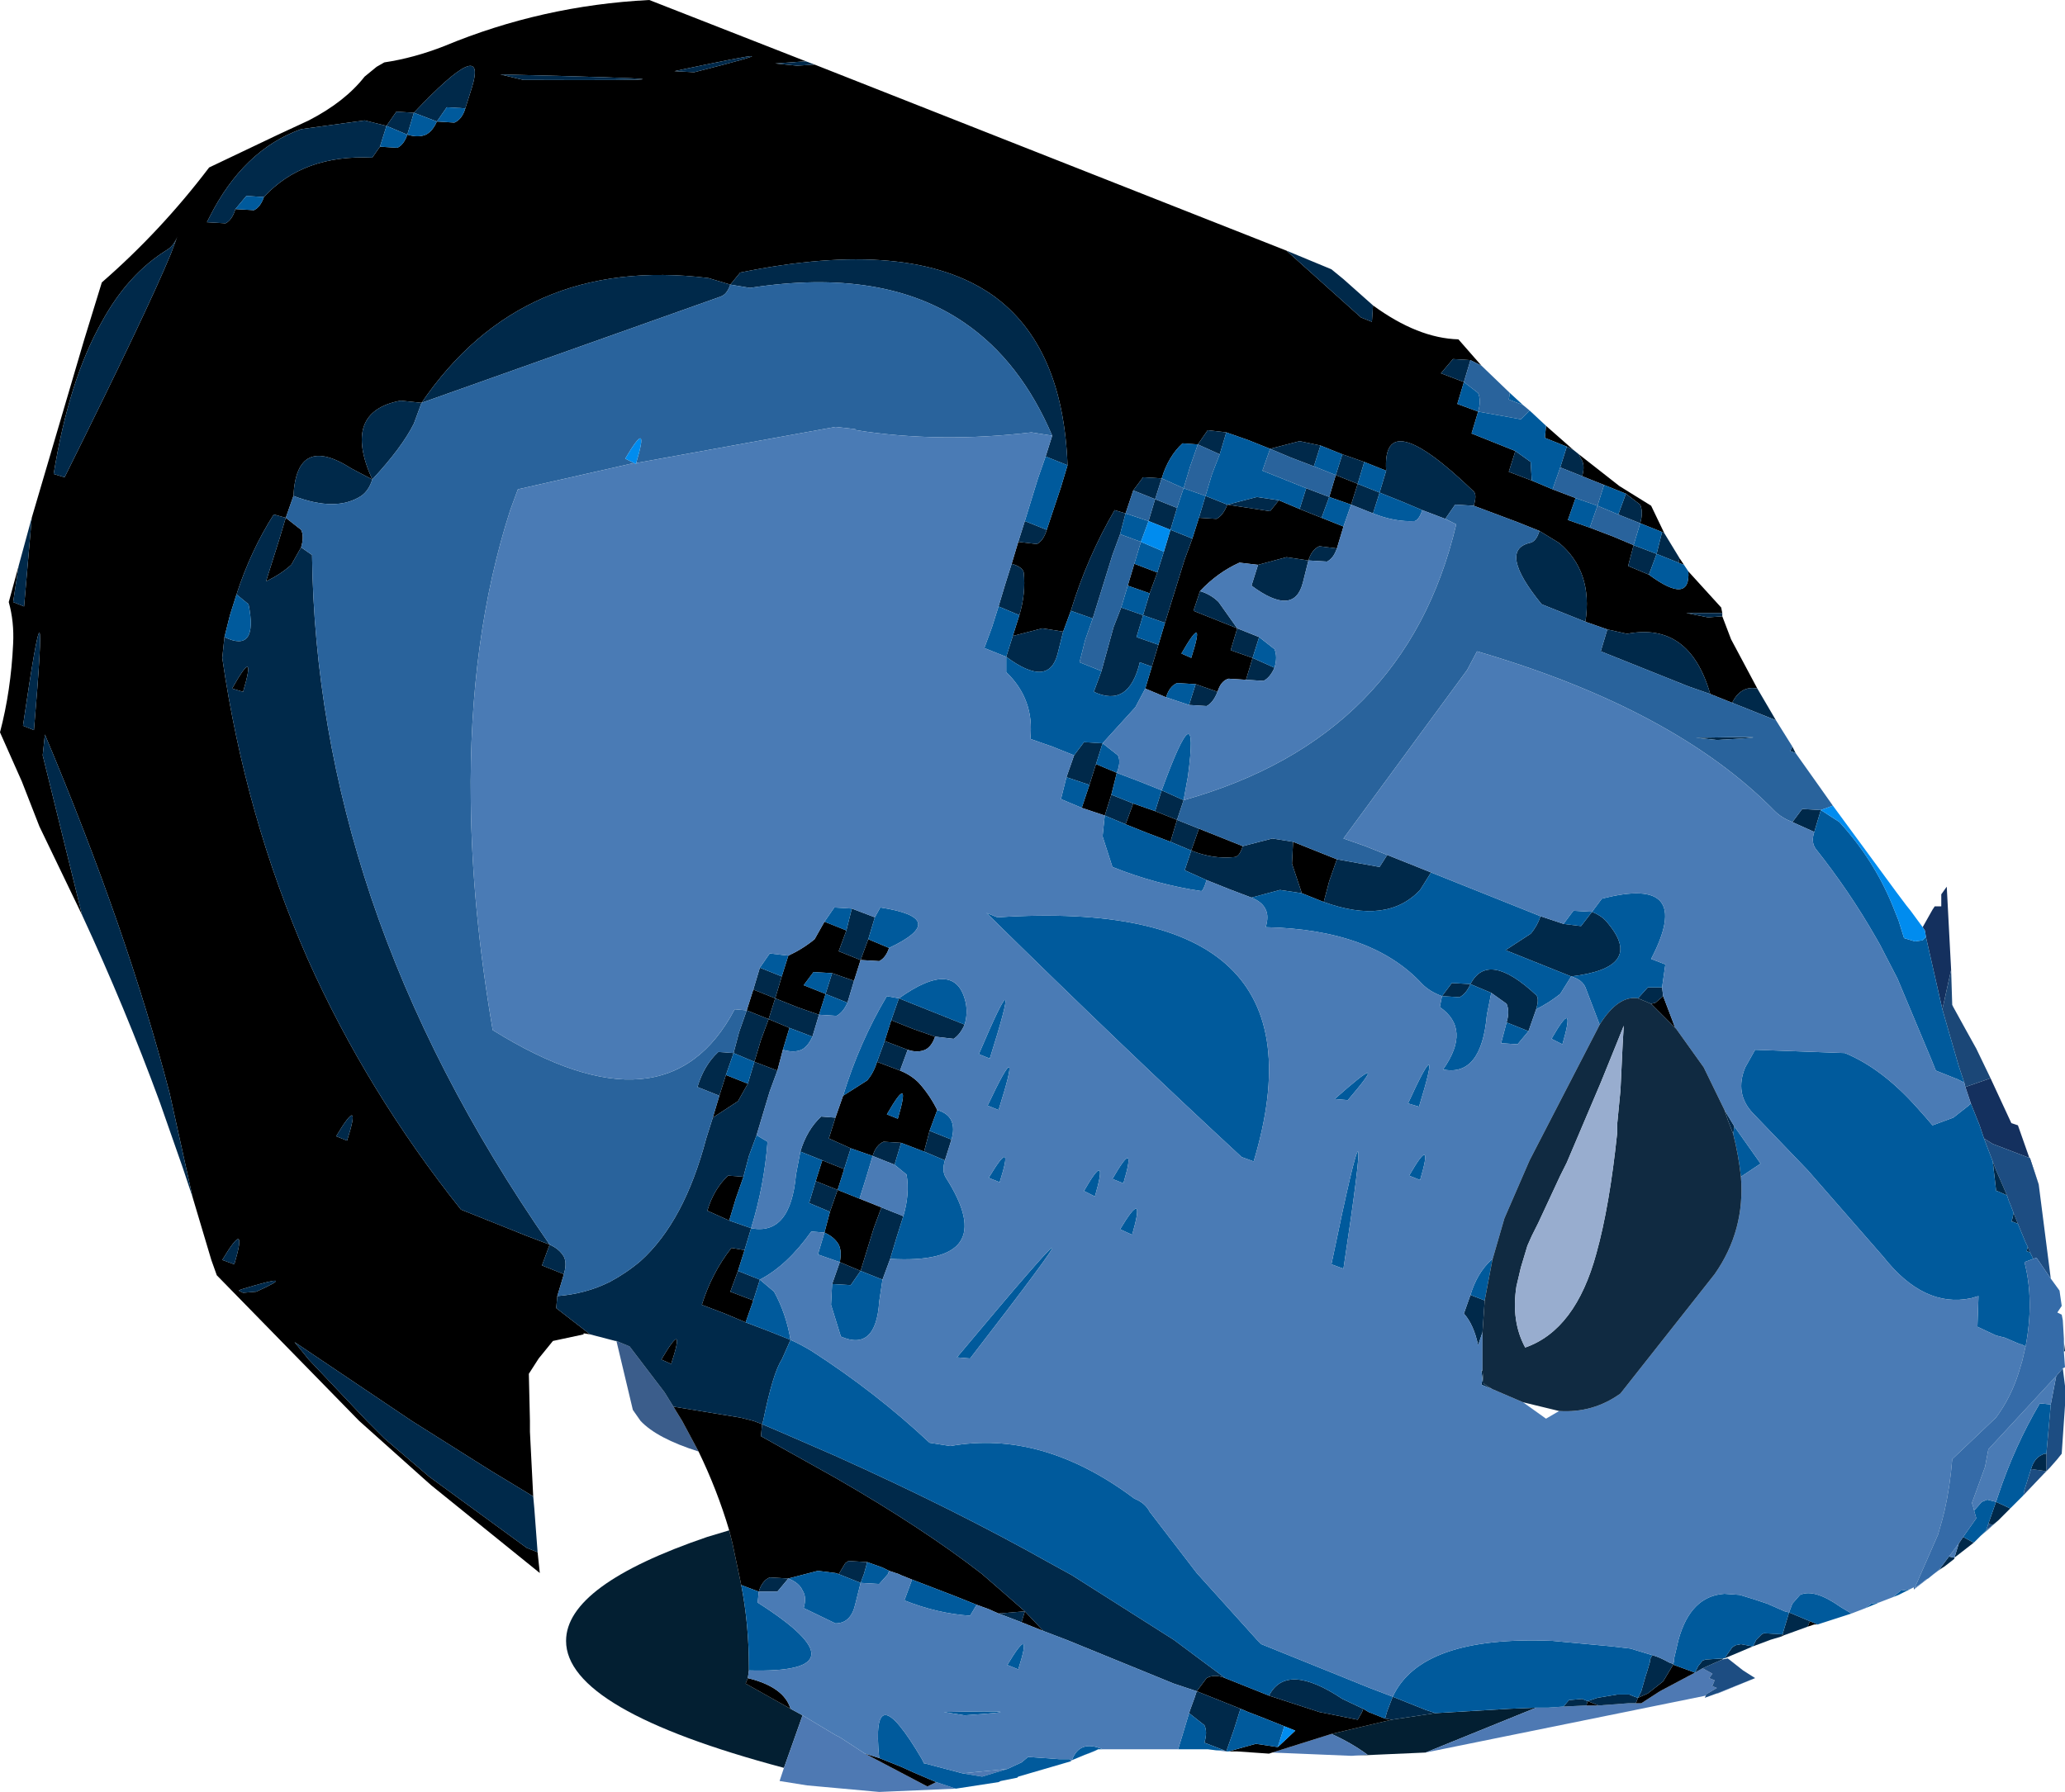 <?xml version="1.0" encoding="UTF-8" standalone="no"?>
<svg xmlns:xlink="http://www.w3.org/1999/xlink" height="81.85px" width="94.3px" xmlns="http://www.w3.org/2000/svg">
  <g transform="matrix(1.0, 0.0, 0.0, 1.0, 108.65, 48.95)">
    <path d="M-43.55 31.1 L-46.95 31.25 -46.2 31.2 Q-46.95 30.65 -47.85 30.25 L-45.1 29.6 -43.1 29.3 -39.7 29.1 -38.5 29.05 -43.55 31.1 M-72.85 31.8 Q-82.8 29.15 -82.8 26.0 -82.8 23.45 -76.35 21.25 L-75.35 20.95 -75.2 21.55 -74.8 23.45 Q-74.45 25.25 -74.45 27.2 L-74.45 27.35 -74.5 27.7 -74.6 27.95 -72.55 29.1 -72.0 29.4 -72.85 31.8" fill="#031f32" fill-rule="evenodd" stroke="none"/>
    <path d="M-20.85 -6.6 L-20.4 -7.4 -20.3 -7.55 -20.0 -7.55 -20.0 -8.1 -19.75 -8.45 -19.55 -4.65 -19.95 -2.85 -20.7 -6.15 -20.75 -6.45 -20.85 -6.6 M-17.75 0.3 L-16.8 2.35 -16.5 2.45 -15.55 5.15 -15.95 3.95 -17.65 3.3 -18.05 3.05 -18.25 2.45 -18.65 1.45 -18.9 0.7 -17.75 0.3" fill="#14305e" fill-rule="evenodd" stroke="none"/>
    <path d="M-20.35 22.95 L-21.25 23.65 -21.25 23.6 -20.95 23.4 -20.7 23.2 -20.6 23.15 -20.35 22.95 M-28.5 27.7 L-30.2 28.4 -30.25 28.4 -28.5 27.7 M-30.75 28.5 L-43.55 31.1 -38.5 29.05 -37.95 29.05 -37.25 29.0 -36.2 28.95 -35.65 28.95 -34.3 28.85 -33.95 28.85 -33.7 28.85 -32.85 28.3 -31.25 27.45 -30.9 27.25 -30.45 27.5 -30.6 27.7 -30.35 27.8 -30.45 28.05 -30.5 28.05 -30.25 28.15 -30.75 28.45 -30.75 28.5 M-46.95 31.25 L-50.55 31.1 -47.85 30.25 Q-46.95 30.65 -46.2 31.2 L-46.95 31.25 M-52.15 31.05 L-52.3 31.05 -52.55 31.05 -52.15 31.05 M-52.65 31.05 L-53.1 31.0 -52.75 31.0 -52.65 31.05 M-58.6 31.0 L-58.7 31.05 -58.95 31.15 -59.1 31.2 -58.6 31.0 M-65.0 32.75 L-68.5 32.9 -71.8 32.6 -73.05 32.4 -72.85 31.8 -72.0 29.4 -70.5 30.3 -70.3 30.4 -69.15 31.15 -66.3 32.65 -65.9 32.45 -65.0 32.75 M-64.7 32.05 L-62.65 31.85 -63.8 32.2 -64.7 32.05" fill="#4e79b3" fill-rule="evenodd" stroke="none"/>
    <path d="M-17.4 20.5 L-17.9 20.95 -18.2 21.2 -17.95 20.95 -17.65 20.7 -17.4 20.5" fill="#336da1" fill-rule="evenodd" stroke="none"/>
    <path d="M-76.75 17.35 Q-78.65 16.75 -79.4 15.95 L-79.75 15.45 -80.5 12.3 -79.9 12.55 -78.3 14.65 -77.5 15.95 -76.75 17.35" fill="#3b5d8b" fill-rule="evenodd" stroke="none"/>
    <path d="M-19.55 -4.65 L-19.5 -3.05 -19.45 -2.95 -18.9 -1.95 -18.4 -1.05 -17.75 0.3 -18.9 0.7 -18.95 0.5 -19.2 -0.25 -19.65 -1.8 -19.95 -2.85 -19.55 -4.65" fill="#1b4777" fill-rule="evenodd" stroke="none"/>
    <path d="M-15.55 5.15 L-15.0 9.45 -15.65 8.5 -15.8 8.55 -15.95 8.25 -16.05 8.0 -16.1 7.9 -16.15 7.8 -16.5 6.95 -16.7 6.45 -16.85 6.05 -16.9 5.95 -17.0 5.65 -17.15 5.3 -17.5 4.5 -17.65 4.1 -18.05 3.05 -17.65 3.3 -15.95 3.95 -15.55 5.15 M-14.45 13.55 L-14.35 14.35 -14.35 14.55 -14.35 15.25 -14.5 17.45 -14.7 17.7 -15.05 18.1 -15.1 18.15 -15.3 18.35 -16.25 19.35 -16.2 19.1 -15.9 18.15 -15.2 18.25 -15.2 17.45 -15.0 15.2 -14.75 13.9 -14.45 13.55 M-19.85 22.6 L-20.15 22.8 -20.35 22.95 -20.1 22.75 -19.85 22.6 M-21.25 23.65 L-21.25 23.6 -21.25 23.55 -21.2 23.55 -21.25 23.65 M-30.0 26.85 L-29.75 26.8 -29.05 27.35 -28.5 27.7 -30.25 28.4 -30.8 28.6 -30.75 28.5 -30.75 28.45 -30.25 28.15 -30.5 28.05 -30.45 28.05 -30.35 27.8 -30.6 27.7 -30.45 27.5 -30.9 27.25 -30.0 26.85 M-17.95 20.95 L-17.85 20.65 -17.65 20.7 -17.95 20.95" fill="#1d4d82" fill-rule="evenodd" stroke="none"/>
    <path d="M-87.4 -44.0 L-87.1 -44.95 Q-86.35 -47.4 -89.75 -43.8 L-90.55 -43.85 -91.0 -43.2 -92.0 -43.45 -94.9 -43.05 Q-97.55 -42.1 -99.1 -39.0 L-99.2 -38.8 -98.35 -38.75 Q-98.05 -38.9 -97.9 -39.4 L-97.05 -39.35 Q-96.75 -39.5 -96.6 -39.95 -94.8 -41.9 -91.65 -41.75 L-91.3 -42.25 -90.5 -42.2 Q-90.2 -42.35 -90.05 -42.8 -89.55 -42.65 -89.2 -42.8 -88.9 -42.95 -88.7 -43.4 L-87.9 -43.35 Q-87.55 -43.5 -87.4 -44.0 M-85.8 -45.55 L-84.75 -45.3 Q-73.35 -45.25 -85.8 -45.55 M-107.2 -25.3 L-104.8 -33.45 -104.0 -36.05 Q-101.3 -38.4 -99.1 -41.3 L-95.95 -42.8 -94.55 -43.45 Q-92.9 -44.3 -92.0 -45.45 L-91.45 -45.9 -91.1 -46.1 Q-89.75 -46.3 -88.35 -46.85 -83.9 -48.7 -79.0 -48.95 L-71.85 -46.15 -73.25 -46.05 -72.25 -45.95 -71.45 -46.0 -49.9 -37.5 -46.5 -34.45 -46.0 -34.25 -45.95 -35.0 Q-43.9 -33.5 -42.05 -33.45 L-41.0 -32.25 -41.5 -32.5 -42.3 -32.55 -42.85 -31.9 -41.8 -31.5 -42.1 -30.5 -41.15 -30.15 -41.45 -29.15 -40.45 -28.75 -39.45 -28.35 -39.75 -27.4 -38.7 -27.0 -37.75 -26.6 -36.7 -26.2 -37.05 -25.2 -36.05 -24.85 -35.0 -24.45 -34.05 -24.05 -34.3 -23.1 -33.35 -22.7 Q-31.45 -21.3 -31.55 -22.85 L-30.05 -21.2 -30.0 -20.95 -31.65 -20.95 -30.65 -20.75 -30.0 -20.8 -29.6 -19.75 -28.4 -17.5 Q-29.15 -17.65 -29.55 -16.85 L-30.55 -17.25 Q-31.5 -20.55 -34.35 -20.0 L-35.25 -20.2 -36.25 -20.55 Q-35.9 -22.85 -37.45 -24.15 L-38.35 -24.7 -39.35 -25.1 -41.35 -25.85 Q-41.2 -26.35 -41.35 -26.5 -45.55 -30.55 -45.35 -27.45 L-46.35 -27.85 -47.35 -28.2 -48.35 -28.6 -49.3 -28.8 -50.65 -28.45 -51.65 -28.85 -52.65 -29.2 -53.5 -29.3 -53.95 -28.65 -54.65 -28.7 Q-55.3 -28.1 -55.6 -27.1 L-56.45 -27.15 -56.9 -26.55 -57.25 -25.5 -57.75 -25.65 Q-59.0 -23.5 -59.75 -21.05 L-60.1 -20.1 -61.05 -20.25 -62.4 -19.9 -62.1 -20.85 Q-61.8 -21.85 -61.9 -22.8 -61.95 -23.05 -62.45 -23.2 L-62.15 -24.2 -61.3 -24.1 Q-61.0 -24.25 -60.85 -24.75 L-60.2 -26.7 -59.9 -27.7 Q-60.1 -33.15 -63.3 -35.45 -67.05 -38.1 -74.85 -36.5 L-75.3 -35.95 -76.3 -36.25 Q-84.8 -37.3 -89.4 -30.55 L-90.35 -30.65 Q-93.05 -30.15 -91.65 -27.05 L-92.6 -27.55 Q-95.1 -29.15 -95.25 -26.3 L-95.6 -25.3 -94.9 -24.75 Q-94.75 -24.45 -94.9 -23.95 L-95.35 -23.15 Q-95.85 -22.7 -96.5 -22.4 L-95.9 -24.3 -95.6 -25.3 -96.15 -25.45 Q-97.2 -23.8 -97.85 -21.8 L-98.15 -20.85 -98.4 -19.85 -98.5 -18.9 Q-97.45 -11.65 -94.6 -5.15 -91.9 0.9 -87.6 6.3 L-84.6 7.5 -83.55 7.9 -83.9 8.85 -82.9 9.25 -83.2 10.25 -83.25 10.8 -81.7 12.0 -82.0 11.95 -82.0 12.0 -83.4 12.3 -84.05 13.1 -84.5 13.8 -84.45 15.95 -84.45 16.45 -84.3 19.4 -86.2 18.25 -86.6 18.0 -89.85 15.95 -95.2 12.35 -94.55 13.15 -91.9 15.95 -91.1 16.75 -89.05 18.5 -84.6 21.75 -84.1 21.95 -84.0 22.9 -88.95 18.9 -89.4 18.5 -92.25 15.95 -98.75 9.3 -99.0 8.6 -99.85 5.75 -100.9 1.0 Q-102.85 -6.5 -106.6 -15.4 L-106.7 -14.45 -104.9 -7.15 -106.85 -11.2 -107.65 -13.25 -108.65 -15.5 Q-108.15 -17.4 -108.05 -19.55 -108.0 -20.55 -108.25 -21.45 L-107.8 -23.1 -108.05 -21.45 -107.55 -21.25 -107.2 -25.3 M-38.05 -29.5 L-36.8 -28.4 -37.1 -28.55 -38.1 -28.95 -38.05 -29.5 M-36.55 -28.2 L-34.7 -26.75 -33.25 -25.85 -32.65 -24.6 -32.75 -24.65 -33.75 -25.05 Q-33.6 -25.55 -33.75 -25.9 L-34.4 -26.4 -35.4 -26.8 -36.4 -27.2 Q-36.25 -27.7 -36.45 -28.0 L-36.55 -28.2 M-31.95 -23.45 L-31.75 -23.15 -32.0 -23.25 -31.95 -23.45 M-14.4 12.2 L-14.4 12.25 -14.4 12.35 -14.4 12.3 -14.4 12.2 M-25.65 25.25 L-25.8 25.25 -26.1 25.35 -26.0 25.1 -25.65 25.25 M-27.2 25.75 L-27.3 25.8 -27.25 25.7 -27.2 25.75 M-50.55 31.1 L-50.7 31.15 -52.15 31.05 -52.55 31.05 -51.3 30.7 -50.3 30.85 -49.5 30.1 -50.0 29.9 -51.0 29.5 -51.65 29.25 -52.0 29.1 -52.75 28.8 -53.0 28.7 -54.0 28.3 -53.55 27.7 Q-53.2 27.5 -52.7 27.7 L-51.7 28.1 -50.7 28.5 -48.4 29.25 -46.65 29.6 -46.45 29.25 -46.4 29.1 -46.15 29.25 -45.4 29.55 -45.1 29.6 -47.85 30.25 -50.55 31.1 M-75.35 20.95 Q-75.9 19.1 -76.75 17.35 L-77.5 15.95 -77.9 15.3 -74.85 15.8 -74.25 15.95 -73.85 16.1 -73.9 16.65 -70.5 18.55 Q-66.5 20.85 -63.8 22.95 L-62.65 23.95 -61.85 24.65 -61.0 25.55 -62.0 25.15 -61.85 24.65 -63.05 24.75 -63.5 24.55 -64.05 24.35 -65.05 23.95 -67.0 23.2 -67.5 23.0 -67.6 22.95 -68.05 22.8 -68.35 22.65 -69.05 22.4 -69.9 22.35 -70.05 22.45 -70.35 22.95 -70.5 22.9 -71.3 22.8 -72.65 23.15 -73.5 23.1 Q-73.85 23.25 -74.0 23.75 L-74.8 23.45 -75.2 21.55 -75.35 20.95 M-100.85 -37.35 L-100.55 -38.15 Q-100.7 -37.75 -101.0 -37.55 -102.8 -36.45 -104.0 -34.25 -105.5 -31.6 -106.2 -27.3 L-105.7 -27.15 Q-101.9 -34.8 -100.85 -37.35 M-107.6 -15.8 L-107.1 -15.6 Q-106.35 -24.4 -107.6 -15.8 M-98.05 -17.5 Q-96.9 -19.55 -97.55 -17.35 L-98.05 -17.5 M-54.2 -24.35 L-53.9 -25.3 -53.1 -25.25 Q-52.8 -25.4 -52.6 -25.9 L-50.65 -25.6 -50.25 -26.1 -49.3 -25.7 -48.3 -25.3 -47.3 -24.9 -47.6 -23.9 -48.4 -24.0 Q-48.75 -23.85 -48.9 -23.35 L-49.9 -23.5 -51.2 -23.15 -52.05 -23.25 Q-53.05 -22.8 -53.85 -21.95 L-54.15 -21.05 -53.15 -20.65 -52.15 -20.25 -52.45 -19.25 -51.45 -18.9 -51.75 -17.9 -52.55 -17.95 Q-52.9 -17.85 -53.05 -17.35 L-54.05 -17.7 -54.9 -17.75 Q-55.25 -17.6 -55.4 -17.1 L-56.35 -17.5 -56.05 -18.5 -55.75 -19.5 -55.45 -20.5 -54.55 -23.4 -54.2 -24.35 M-46.95 -25.9 L-47.95 -26.25 -47.65 -27.25 -46.65 -26.85 -46.95 -25.9 M-77.85 -45.7 L-76.95 -45.65 Q-71.25 -47.1 -77.85 -45.7 M-72.95 -4.35 L-72.65 -5.3 Q-72.0 -5.6 -71.45 -6.05 L-71.0 -6.85 -70.0 -6.45 -70.35 -5.5 -69.35 -5.1 -69.65 -4.15 -70.65 -4.5 -71.5 -4.55 -71.95 -3.95 -70.95 -3.55 -71.25 -2.6 -72.25 -2.95 -73.25 -3.35 -72.95 -4.35 M-75.5 0.15 L-74.5 0.55 -74.95 1.35 -76.1 2.1 -75.8 1.1 -75.5 0.15 M-74.25 -3.75 L-73.25 -3.35 -73.55 -2.4 -74.55 -2.8 -74.25 -3.75 M-73.15 -0.05 L-74.2 -0.45 -73.9 -1.45 -73.55 -2.4 -72.6 -2.0 -72.9 -1.0 -73.15 -0.05 M-68.05 -5.65 Q-68.2 -5.2 -68.5 -5.05 L-69.35 -5.1 -69.0 -6.05 -68.05 -5.65 M-65.95 -1.6 Q-66.1 -1.15 -66.4 -1.0 -66.75 -0.85 -67.2 -1.0 L-68.25 -1.4 -67.95 -2.35 -66.95 -1.95 -65.95 -1.6 M-67.55 -0.05 Q-67.05 0.15 -66.7 0.5 -66.2 1.05 -65.85 1.75 L-66.2 2.7 -66.45 3.65 -67.5 3.25 -68.3 3.2 Q-68.65 3.35 -68.8 3.85 L-69.8 3.5 -70.8 3.05 -70.5 2.1 -70.15 1.1 -69.05 0.4 Q-68.75 0.05 -68.6 -0.45 L-67.55 -0.05 M-32.7 -3.45 L-32.15 -2.0 -32.1 -1.95 -33.1 -2.95 -33.25 -3.1 -33.05 -3.15 -32.7 -3.45 M-58.2 -11.7 L-59.25 -12.05 -58.9 -13.1 -58.6 -14.05 -57.65 -13.65 -57.9 -12.65 -58.2 -11.7 M-56.9 -12.25 L-55.9 -11.9 -54.9 -11.5 -55.2 -10.5 -56.25 -10.9 -57.25 -11.3 -56.9 -12.25 M-53.9 -11.1 L-52.9 -10.7 -51.9 -10.3 Q-52.05 -9.8 -52.3 -9.8 -53.25 -9.7 -54.25 -10.1 L-53.9 -11.1 M-49.6 -10.5 L-48.6 -10.1 -47.6 -9.7 -47.95 -8.7 -48.2 -7.75 -49.2 -8.15 -49.65 -9.5 -49.6 -10.5 M-55.8 -22.8 L-56.15 -21.85 -57.15 -22.2 -56.85 -23.2 -55.8 -22.8 M-54.7 -19.1 L-54.25 -18.9 Q-53.55 -21.1 -54.7 -19.1 M-33.85 28.6 L-33.4 28.4 -32.7 27.85 -32.25 27.1 -32.25 27.05 -32.2 27.1 -31.25 27.45 -32.85 28.3 -33.7 28.85 -33.95 28.85 -33.85 28.6 M-35.65 28.95 L-36.2 28.95 -36.15 28.75 -35.65 28.95 M-67.65 2.15 Q-67.0 -0.05 -68.15 1.95 L-67.65 2.15 M-70.1 4.45 L-70.4 5.4 -69.4 5.8 -68.4 6.2 -68.75 7.15 -69.35 9.1 -70.3 8.7 Q-70.2 8.2 -70.35 7.9 -70.55 7.55 -71.0 7.35 L-70.75 6.4 -70.4 5.4 -71.4 5.0 -71.1 4.05 -70.1 4.45 M-74.65 8.15 L-74.95 9.1 -75.3 10.05 -74.25 10.45 -74.6 11.45 -75.55 11.05 -76.6 10.65 Q-76.15 9.2 -75.25 8.05 L-74.65 8.15 M-75.35 6.8 L-76.35 6.35 Q-76.05 5.35 -75.4 4.75 L-74.7 4.8 -75.05 5.8 -75.35 6.8 M-78.5 13.15 L-78.45 13.15 Q-77.3 11.2 -78.0 13.35 L-78.45 13.15 -78.5 13.15 M-74.5 27.7 Q-72.85 28.1 -72.55 29.1 L-74.6 27.95 -74.5 27.7 M-69.15 31.15 L-68.5 31.35 -67.5 31.75 -66.95 32.0 -65.9 32.45 -66.3 32.65 -69.15 31.15 M-97.75 10.0 L-97.55 10.1 -96.95 10.05 Q-94.85 9.1 -97.65 9.95 L-97.75 10.0 M-97.95 8.8 Q-97.3 6.6 -98.5 8.6 L-97.95 8.8 M-92.8 3.15 Q-92.1 0.95 -93.3 2.95 L-92.8 3.15" fill="#000000" fill-rule="evenodd" stroke="none"/>
    <path d="M-85.8 -45.55 Q-73.35 -45.25 -84.75 -45.3 L-85.8 -45.55 M-97.9 -39.4 Q-98.05 -38.9 -98.35 -38.75 L-99.2 -38.8 -99.1 -39.0 Q-97.55 -42.1 -94.9 -43.05 L-92.0 -43.45 -91.0 -43.2 -90.55 -43.85 -89.75 -43.8 Q-86.35 -47.4 -87.1 -44.95 L-87.4 -44.0 -88.25 -44.05 -88.7 -43.4 -89.75 -43.8 -90.05 -42.8 -91.0 -43.2 -91.3 -42.25 -91.65 -41.75 Q-94.8 -41.9 -96.6 -39.95 L-97.4 -40.0 -97.9 -39.4 M-71.85 -46.15 L-71.45 -46.0 -72.25 -45.95 -73.25 -46.05 -71.85 -46.15 M-49.9 -37.5 L-47.85 -36.65 -47.3 -36.2 -45.95 -35.0 -46.0 -34.25 -46.5 -34.45 -49.9 -37.5 M-36.8 -28.4 L-36.55 -28.2 -36.45 -28.0 Q-36.25 -27.7 -36.4 -27.2 L-37.4 -27.6 -37.1 -28.55 -36.8 -28.4 M-32.65 -24.6 L-31.95 -23.45 -32.0 -23.25 -33.0 -23.65 -33.35 -22.7 -34.3 -23.1 -34.05 -24.05 -33.0 -23.65 -32.75 -24.65 -32.65 -24.6 M-30.0 -20.95 L-30.0 -20.8 -30.65 -20.75 -31.65 -20.95 -30.0 -20.95 M-28.4 -17.5 L-27.55 -16.05 -29.55 -16.85 Q-29.15 -17.65 -28.4 -17.5 M-26.8 -14.85 L-26.65 -14.55 -26.9 -14.65 -26.8 -14.85 M-14.4 12.35 L-14.35 12.75 -14.4 12.8 -14.4 12.3 -14.4 12.35 M-16.85 19.95 L-17.4 20.5 -17.65 20.7 -17.85 20.65 -17.5 19.65 -16.85 19.95 M-18.5 21.5 L-19.4 22.2 -19.4 22.25 -19.85 22.6 -20.1 22.75 -19.65 22.15 -19.4 22.2 -19.2 21.55 -19.0 21.25 -18.55 21.5 -18.5 21.5 M-26.1 25.35 L-27.2 25.75 -27.25 25.7 -27.3 25.8 -27.8 25.95 -28.6 26.25 -29.9 26.8 -29.55 26.3 -29.4 26.2 -29.15 26.15 -28.6 26.25 -28.45 25.95 -28.4 25.9 -28.2 25.7 -28.1 25.65 -27.25 25.7 -26.95 24.7 -26.0 25.1 -26.1 25.35 M-29.95 26.8 L-30.0 26.85 -30.9 27.25 -31.25 27.45 -31.1 27.15 -30.9 26.9 -30.75 26.85 -29.95 26.8 M-80.5 12.3 L-80.55 12.3 -81.7 12.0 -83.25 10.8 -83.2 10.25 Q-81.9 10.15 -80.8 9.6 -80.05 9.2 -79.4 8.65 -77.4 6.85 -76.4 3.05 L-76.1 2.1 -74.95 1.35 -74.5 0.55 -74.2 -0.45 -75.15 -0.85 -75.5 0.15 -75.8 1.1 -76.8 0.7 Q-76.5 -0.3 -75.85 -0.9 L-75.15 -0.85 -74.9 -1.8 -74.55 -2.8 -73.55 -2.4 -73.25 -3.35 -74.25 -3.75 -73.95 -4.75 -72.95 -4.35 -73.25 -3.35 -72.25 -2.95 -71.25 -2.6 -71.55 -1.6 -72.6 -2.0 -73.55 -2.4 -73.9 -1.45 -74.2 -0.45 -73.15 -0.05 -73.5 0.9 -74.1 2.9 -74.45 3.85 -74.7 4.8 -75.4 4.75 Q-76.05 5.35 -76.35 6.35 L-75.35 6.8 -74.35 7.15 -74.65 8.15 -75.25 8.05 Q-76.15 9.2 -76.6 10.65 L-75.55 11.05 -74.6 11.45 -73.55 11.85 -72.55 12.25 -72.95 13.15 Q-73.35 13.75 -73.8 15.95 L-73.85 16.1 -74.25 15.95 -74.85 15.8 -77.9 15.3 -78.3 14.65 -79.9 12.55 -80.5 12.3 M-84.3 19.4 L-84.25 19.95 -84.1 21.95 -84.6 21.75 -89.05 18.5 -91.1 16.75 -91.9 15.95 -94.55 13.15 -95.2 12.35 -89.85 15.95 -86.6 18.0 -86.2 18.25 -84.3 19.4 M-99.85 5.75 L-100.3 4.4 -101.35 1.4 Q-102.95 -2.95 -104.9 -7.15 L-106.7 -14.45 -106.6 -15.4 Q-102.85 -6.5 -100.9 1.0 L-99.85 5.75 M-107.8 -23.1 L-107.2 -25.3 -107.55 -21.25 -108.05 -21.45 -107.8 -23.1 M-100.85 -37.35 Q-101.9 -34.8 -105.7 -27.15 L-106.2 -27.3 Q-105.5 -31.6 -104.0 -34.25 -102.8 -36.45 -101.0 -37.55 -100.7 -37.75 -100.55 -38.15 L-100.85 -37.35 M-97.85 -21.8 Q-97.2 -23.8 -96.15 -25.45 L-95.6 -25.3 -95.9 -24.3 -96.5 -22.4 Q-95.85 -22.7 -95.35 -23.15 L-94.9 -23.95 -94.4 -23.6 Q-94.3 -15.7 -91.7 -7.95 -89.0 0.05 -83.55 7.9 L-84.6 7.5 -87.6 6.3 Q-91.9 0.9 -94.6 -5.15 -97.45 -11.65 -98.5 -18.9 L-98.4 -19.85 Q-96.85 -19.1 -97.3 -21.35 L-97.85 -21.8 M-95.25 -26.3 Q-95.1 -29.15 -92.6 -27.55 L-91.65 -27.05 Q-93.05 -30.15 -90.35 -30.65 L-89.4 -30.55 Q-84.8 -37.3 -76.3 -36.25 L-75.3 -35.95 -74.85 -36.5 Q-67.05 -38.1 -63.3 -35.45 -60.1 -33.15 -59.9 -27.7 L-60.9 -28.1 -60.6 -29.05 Q-62.05 -32.45 -64.6 -34.2 -68.3 -36.75 -74.4 -35.8 L-75.3 -35.95 Q-75.45 -35.5 -75.75 -35.4 L-89.4 -30.55 -89.75 -29.6 Q-90.3 -28.5 -91.65 -27.05 -91.8 -26.55 -92.15 -26.3 -93.3 -25.55 -95.25 -26.3 M-60.85 -24.75 Q-61.0 -24.25 -61.3 -24.1 L-62.15 -24.2 -61.85 -25.15 -60.85 -24.75 M-62.45 -23.2 Q-61.95 -23.05 -61.9 -22.8 -61.8 -21.85 -62.1 -20.85 L-63.05 -21.25 -62.75 -22.25 -62.45 -23.2 M-62.4 -19.9 L-61.05 -20.25 -60.1 -20.1 -60.35 -19.1 Q-60.75 -17.5 -62.7 -18.95 L-62.4 -19.9 M-59.75 -21.05 Q-59.0 -23.5 -57.75 -25.65 L-57.25 -25.5 -57.5 -24.55 -57.85 -23.6 -58.75 -20.7 -59.75 -21.05 M-56.9 -26.55 L-56.45 -27.15 -55.6 -27.1 -55.9 -26.15 -54.9 -25.75 -55.2 -24.75 -54.2 -24.35 -54.55 -23.4 -55.45 -20.5 -56.45 -20.85 -56.15 -21.85 -55.8 -22.8 -55.5 -23.75 -55.2 -24.75 -56.2 -25.15 -55.9 -26.15 -56.9 -26.55 M-53.95 -28.65 L-53.5 -29.3 -52.65 -29.2 -52.95 -28.2 -53.95 -28.65 M-50.65 -28.45 L-49.3 -28.8 -48.35 -28.6 -48.65 -27.65 -49.7 -28.05 -50.65 -28.45 M-47.35 -28.2 L-46.35 -27.85 -46.65 -26.85 -45.65 -26.45 -45.95 -25.5 -46.95 -25.9 -46.65 -26.85 -47.65 -27.25 -47.35 -28.2 M-45.35 -27.45 Q-45.55 -30.55 -41.35 -26.5 -41.2 -26.35 -41.35 -25.85 L-42.2 -25.9 -42.65 -25.25 -43.7 -25.65 -44.65 -26.05 -45.65 -26.45 -45.35 -27.45 M-38.35 -24.7 L-37.45 -24.15 Q-35.9 -22.85 -36.25 -20.55 L-37.25 -20.95 -38.25 -21.35 Q-40.25 -23.8 -38.8 -24.15 -38.5 -24.2 -38.35 -24.7 M-35.25 -20.2 L-34.35 -20.0 Q-31.5 -20.55 -30.55 -17.25 L-31.55 -17.6 -35.55 -19.2 -35.25 -20.2 M-107.6 -15.8 Q-106.35 -24.4 -107.1 -15.6 L-107.6 -15.8 M-98.05 -17.5 L-97.55 -17.35 Q-96.9 -19.55 -98.05 -17.5 M-53.9 -25.3 L-53.6 -26.3 -52.6 -25.9 -51.25 -26.25 -50.25 -26.1 -50.65 -25.6 -52.6 -25.9 Q-52.8 -25.4 -53.1 -25.25 L-53.9 -25.3 M-49.3 -25.7 L-49.0 -26.65 -47.95 -26.25 -48.3 -25.3 -49.3 -25.7 M-41.8 -31.5 L-42.85 -31.9 -42.3 -32.55 -41.5 -32.5 -41.8 -31.5 M-47.6 -23.9 Q-47.75 -23.45 -48.05 -23.3 L-48.9 -23.35 -49.15 -22.35 Q-49.55 -20.75 -51.5 -22.2 L-51.2 -23.15 -49.9 -23.5 -48.9 -23.35 Q-48.75 -23.85 -48.4 -24.0 L-47.6 -23.9 M-53.85 -21.95 Q-53.35 -21.8 -53.0 -21.45 L-52.15 -20.25 -51.15 -19.85 -51.45 -18.9 -50.45 -18.45 Q-50.65 -18.0 -50.95 -17.85 L-51.75 -17.9 -51.45 -18.9 -52.45 -19.25 -52.15 -20.25 -53.15 -20.65 -54.15 -21.05 -53.85 -21.95 M-53.05 -17.35 Q-53.25 -16.85 -53.55 -16.7 L-54.35 -16.75 -54.05 -17.7 -53.05 -17.35 M-77.85 -45.7 Q-71.25 -47.1 -76.95 -45.65 L-77.85 -45.7 M-70.65 -4.5 L-69.65 -4.15 -69.95 -3.15 -70.95 -3.55 -70.65 -4.5 M-69.35 -5.1 L-70.35 -5.5 -70.0 -6.45 -69.75 -7.45 -68.7 -7.05 -69.0 -6.05 -69.35 -5.1 M-64.6 -2.15 Q-64.8 -1.7 -65.1 -1.5 L-65.95 -1.6 -66.95 -1.95 -67.95 -2.35 -67.6 -3.35 -65.6 -2.55 -64.6 -2.15 M-67.2 -1.0 L-67.55 -0.05 -68.6 -0.45 -68.25 -1.4 -67.2 -1.0 M-65.2 3.1 L-65.5 4.05 -66.45 3.65 -66.2 2.7 -65.2 3.1 M-68.0 8.55 L-68.35 9.5 -69.35 9.1 -68.75 7.15 -68.4 6.2 -67.4 6.6 -67.7 7.55 -68.0 8.55 M-70.65 9.7 L-70.3 8.7 -69.35 9.1 -69.8 9.75 -70.65 9.7 M-33.2 26.65 Q-32.85 26.75 -32.5 26.95 L-32.4 27.0 -32.25 27.05 -32.25 27.1 -32.7 27.85 -33.4 28.4 -33.85 28.6 -33.75 28.4 -33.7 28.3 -33.5 27.6 -33.45 27.45 -33.3 26.95 -33.3 26.9 -33.3 26.85 -33.2 26.65 M-45.3 -9.9 L-44.3 -9.5 -43.3 -9.1 -43.8 -8.3 Q-45.3 -6.7 -48.2 -7.75 L-47.95 -8.7 -47.6 -9.7 -45.65 -9.35 -45.3 -9.9 M-38.3 -7.1 L-37.25 -6.75 -36.45 -6.65 -35.95 -7.3 Q-35.45 -7.1 -35.2 -6.75 -33.55 -4.75 -36.9 -4.35 L-37.9 -4.75 -39.9 -5.55 -38.75 -6.3 Q-38.45 -6.65 -38.3 -7.1 M-32.75 -3.85 L-32.7 -3.45 -33.05 -3.15 -33.25 -3.1 -33.85 -3.35 -33.4 -3.85 -32.75 -3.85 M-29.9 1.75 L-29.45 2.5 -29.5 2.85 -29.75 2.2 -29.9 1.75 M-40.5 14.5 L-41.0 14.3 -40.95 14.05 -41.0 13.65 -40.95 13.65 -40.9 14.25 -40.5 14.5 M-40.95 11.9 L-41.15 12.5 Q-41.35 11.55 -41.8 11.05 L-41.5 10.2 -40.85 10.45 -40.95 11.9 M-38.5 -2.85 L-38.85 -1.85 -39.85 -2.25 Q-39.7 -2.75 -39.85 -3.1 L-40.55 -3.6 -41.5 -4.0 Q-40.7 -5.55 -38.5 -3.5 -38.35 -3.35 -38.5 -2.85 M-51.5 -7.95 L-52.55 -8.35 -53.55 -8.75 -54.55 -9.2 -54.25 -10.1 -55.2 -10.5 -54.9 -11.5 -53.9 -11.1 -54.25 -10.1 Q-53.25 -9.7 -52.3 -9.8 -52.05 -9.8 -51.9 -10.3 L-50.55 -10.65 -49.6 -10.5 -49.65 -9.5 -49.2 -8.15 -50.2 -8.3 -51.5 -7.95 M-59.95 -13.45 L-59.6 -14.45 -59.15 -15.05 -58.3 -15.0 -58.6 -14.05 -58.9 -13.1 -59.95 -13.45 M-57.9 -12.65 L-56.9 -12.25 -57.25 -11.3 -58.2 -11.7 -57.9 -12.65 M-55.9 -11.9 L-55.6 -12.85 -54.6 -12.4 -54.9 -11.5 -55.9 -11.9 M-58.35 -18.3 L-57.8 -20.3 -57.45 -21.2 -56.45 -20.85 -56.75 -19.85 -55.75 -19.5 -56.05 -18.5 -56.6 -18.7 Q-57.1 -16.6 -58.7 -17.35 L-58.35 -18.3 M-42.0 -3.4 L-42.8 -3.45 -42.35 -4.05 -41.5 -4.0 Q-41.7 -3.55 -42.0 -3.4 M-34.4 -26.4 L-33.75 -25.9 Q-33.6 -25.55 -33.75 -25.05 L-34.75 -25.45 -34.4 -26.4 M-39.45 -28.35 L-38.75 -27.85 -38.7 -27.0 -39.75 -27.4 -39.45 -28.35 M-25.8 -10.95 L-26.8 -11.4 -26.35 -12.0 -25.5 -11.95 -25.8 -10.95 M-30.25 -15.15 L-31.2 -15.25 Q-26.5 -15.35 -30.25 -15.15 M-17.65 4.1 L-17.5 4.5 -17.15 5.3 -17.0 5.65 -17.45 5.45 -17.5 5.45 -17.5 5.4 -17.65 4.1 M-16.7 6.45 L-16.5 6.95 -16.75 6.85 -16.8 6.85 -16.75 6.7 -16.7 6.45 M-16.05 8.0 L-15.95 8.25 -16.1 8.2 -16.05 8.0 M-15.2 17.45 L-15.2 18.25 -15.9 18.15 Q-15.75 17.65 -15.4 17.5 L-15.3 17.45 -15.2 17.45 M-33.95 28.85 L-34.3 28.85 -35.65 28.95 -36.15 28.75 -35.7 28.6 -34.8 28.45 -34.25 28.45 -34.0 28.55 -33.85 28.6 -33.95 28.85 M-36.2 28.95 L-37.25 29.0 -37.0 28.7 -36.95 28.7 -36.4 28.65 -36.15 28.75 -36.2 28.95 M-43.1 29.3 L-45.1 29.6 -45.4 29.55 -45.3 29.2 -45.05 28.55 -43.55 29.15 -43.1 29.3 M-73.85 16.1 L-72.8 16.55 -70.5 17.55 Q-65.05 20.0 -60.7 22.45 L-59.7 23.0 -55.05 25.95 -52.7 27.7 Q-53.2 27.5 -53.55 27.7 L-54.0 28.3 -55.05 27.95 -59.95 25.95 -61.0 25.55 -61.85 24.65 -62.65 23.95 -63.8 22.95 Q-66.5 20.85 -70.5 18.55 L-73.9 16.65 -73.85 16.1 M-50.7 28.5 Q-49.9 26.95 -47.35 28.65 L-46.4 29.1 -46.45 29.25 -46.65 29.6 -48.4 29.25 -50.7 28.5 M-70.5 2.1 L-70.8 3.05 -69.8 3.5 -70.1 4.45 -71.1 4.05 -72.1 3.65 Q-71.8 2.65 -71.15 2.05 L-70.5 2.1 M-68.8 3.85 Q-68.65 3.35 -68.3 3.2 L-67.5 3.25 -67.8 4.25 -68.8 3.85 M-70.75 6.4 L-71.7 6.0 -71.4 5.0 -70.4 5.4 -70.75 6.4 M-74.95 9.1 L-73.95 9.5 -74.25 10.45 -75.3 10.05 -74.95 9.1 M-78.5 13.15 L-78.45 13.15 -78.0 13.35 Q-77.3 11.2 -78.45 13.15 L-78.5 13.15 M-74.0 23.75 Q-73.85 23.25 -73.5 23.1 L-72.65 23.15 -73.15 23.75 -74.0 23.75 M-70.35 22.95 L-70.05 22.45 -69.9 22.35 -69.05 22.4 -69.1 22.6 -69.2 22.95 -69.35 23.35 -70.35 22.95 M-63.05 24.75 L-61.85 24.65 -62.0 25.15 -63.05 24.75 M-52.0 29.1 L-52.05 29.25 -52.3 30.05 -52.65 31.05 -52.75 31.0 -53.65 30.65 Q-53.5 30.15 -53.65 29.85 L-54.35 29.3 -54.3 29.15 -54.1 28.6 -54.0 28.3 -53.0 28.7 -52.75 28.8 -52.0 29.1 M-83.55 7.9 Q-83.1 8.1 -82.9 8.45 -82.75 8.75 -82.9 9.25 L-83.9 8.85 -83.55 7.9 M-92.8 3.15 L-93.3 2.95 Q-92.1 0.95 -92.8 3.15 M-97.95 8.8 L-98.5 8.6 Q-97.3 6.6 -97.95 8.8 M-97.75 10.0 L-97.65 9.95 Q-94.85 9.1 -96.95 10.05 L-97.55 10.1 -97.75 10.0" fill="#00294a" fill-rule="evenodd" stroke="none"/>
    <path d="M-87.4 -44.0 Q-87.55 -43.5 -87.9 -43.35 L-88.7 -43.4 Q-88.9 -42.95 -89.2 -42.8 -89.55 -42.65 -90.05 -42.8 -90.2 -42.35 -90.5 -42.2 L-91.3 -42.25 -91.0 -43.2 -90.05 -42.8 -89.75 -43.8 -88.7 -43.4 -88.25 -44.05 -87.4 -44.0 M-96.6 -39.95 Q-96.75 -39.5 -97.05 -39.35 L-97.9 -39.4 -97.4 -40.0 -96.6 -39.95 M-39.7 -31.0 L-39.1 -30.45 -39.75 -30.7 -39.7 -31.0 M-38.8 -30.2 L-38.05 -29.5 -38.1 -28.95 -37.1 -28.55 -37.4 -27.6 -37.75 -26.6 -38.7 -27.0 -38.75 -27.85 -39.45 -28.35 -40.45 -28.75 -41.45 -29.15 -41.15 -30.15 -42.1 -30.5 -41.8 -31.5 -41.15 -31.0 Q-41.0 -30.65 -41.15 -30.15 L-39.2 -29.8 -38.8 -30.2 M-31.75 -23.15 L-31.55 -22.85 Q-31.45 -21.3 -33.35 -22.7 L-33.0 -23.65 -32.0 -23.25 -31.75 -23.15 M-16.25 19.35 L-16.85 19.95 -17.5 19.65 -17.4 19.35 Q-16.65 17.1 -15.5 15.15 L-15.0 15.2 -15.2 17.45 -15.3 17.45 -15.4 17.5 Q-15.75 17.65 -15.9 18.15 L-16.2 19.1 -16.25 19.35 M-18.2 21.2 L-18.5 21.5 -18.55 21.5 -19.0 21.25 -18.4 20.4 -18.5 20.05 -18.15 19.65 -17.9 19.55 -17.5 19.65 -17.85 20.65 -17.95 20.95 -18.2 21.2 M-21.45 23.65 L-21.95 23.9 -22.2 24.0 -21.85 23.7 -21.45 23.65 M-22.85 24.25 L-23.45 24.5 -23.2 24.3 -22.85 24.25 M-24.1 24.75 L-25.65 25.25 -26.0 25.1 -26.95 24.7 -27.25 25.7 -28.1 25.65 -28.2 25.7 -28.4 25.9 -28.45 25.95 -28.6 26.25 -29.15 26.15 -29.4 26.2 -29.55 26.3 -29.9 26.8 -29.95 26.8 -30.75 26.85 -30.9 26.9 -31.1 27.15 -31.25 27.45 -32.2 27.1 -32.25 27.05 -32.2 26.95 -32.2 26.8 -32.0 25.95 Q-31.45 23.95 -29.9 23.85 L-29.2 23.9 -28.55 24.1 -27.95 24.3 -27.15 24.65 -26.95 24.7 -26.8 24.3 -26.45 23.9 Q-25.8 23.6 -24.6 24.45 L-24.1 24.75 M-52.55 31.05 L-52.65 31.05 -52.3 30.05 -52.05 29.25 -52.0 29.1 -51.65 29.25 -51.0 29.5 -50.0 29.9 -50.3 30.85 -51.3 30.7 -52.55 31.05 M-53.1 31.0 L-53.5 30.95 -54.85 30.95 -54.65 30.3 -54.35 29.3 -53.65 29.85 Q-53.5 30.15 -53.65 30.65 L-52.75 31.0 -53.1 31.0 M-58.3 30.95 L-58.5 30.95 -58.6 31.0 -59.1 31.2 -59.7 31.45 Q-59.35 30.5 -58.3 30.95 M-59.75 31.5 L-62.15 32.2 -62.2 32.25 -62.95 32.4 -63.05 32.45 -65.0 32.75 -65.9 32.45 -66.95 32.0 -67.5 31.75 -68.5 31.35 Q-68.9 27.4 -66.55 31.4 L-66.45 31.6 -66.4 31.6 -64.7 32.05 -63.8 32.2 -62.65 31.85 -62.0 31.55 -61.7 31.3 -60.3 31.4 -59.8 31.4 -59.75 31.45 -59.75 31.5 M-97.85 -21.8 L-97.3 -21.35 Q-96.85 -19.1 -98.4 -19.85 L-98.15 -20.85 -97.85 -21.8 M-59.9 -27.7 L-60.2 -26.7 -60.85 -24.75 -61.85 -25.15 -61.25 -27.1 -60.9 -28.1 -59.9 -27.7 M-62.1 -20.85 L-62.4 -19.9 -62.7 -18.95 Q-60.75 -17.5 -60.35 -19.1 L-60.1 -20.1 -59.75 -21.05 -58.75 -20.7 -59.1 -19.7 -59.35 -18.7 -58.35 -18.3 -58.7 -17.35 Q-57.1 -16.6 -56.6 -18.7 L-56.05 -18.5 -56.35 -17.5 -56.8 -16.65 -58.3 -15.0 -57.6 -14.45 Q-57.45 -14.15 -57.65 -13.65 L-56.6 -13.25 -55.6 -12.85 Q-53.85 -17.65 -54.4 -13.5 L-54.6 -12.4 -55.6 -12.85 -55.9 -11.9 -56.9 -12.25 -57.9 -12.65 -57.65 -13.65 -58.6 -14.05 -58.3 -15.0 -59.15 -15.05 -59.6 -14.45 -60.6 -14.85 -61.6 -15.2 Q-61.4 -17.0 -62.7 -18.25 L-62.7 -18.95 -63.7 -19.35 -63.35 -20.3 -63.05 -21.25 -62.1 -20.85 M-55.6 -27.1 Q-55.3 -28.1 -54.65 -28.7 L-53.95 -28.65 -54.3 -27.65 -54.6 -26.65 -53.6 -26.3 -53.3 -27.3 -52.95 -28.2 -52.65 -29.2 -51.65 -28.85 -50.65 -28.45 -51.0 -27.45 -50.0 -27.05 -49.0 -26.65 -49.3 -25.7 -50.25 -26.1 -51.25 -26.25 -52.6 -25.9 -53.6 -26.3 -53.9 -25.3 -54.2 -24.35 -55.2 -24.75 -54.9 -25.75 -54.6 -26.65 -55.6 -27.1 M-48.35 -28.6 L-47.35 -28.2 -47.65 -27.25 -48.65 -27.65 -48.35 -28.6 M-46.35 -27.85 L-45.35 -27.45 -45.65 -26.45 -44.65 -26.05 -43.7 -25.65 Q-43.85 -25.2 -44.05 -25.15 -44.95 -25.1 -45.95 -25.5 L-45.65 -26.45 -46.65 -26.85 -46.35 -27.85 M-57.25 -25.5 L-56.2 -25.15 -56.55 -24.2 -55.5 -23.75 -55.8 -22.8 -56.85 -23.2 -56.55 -24.2 -57.5 -24.55 -57.25 -25.5 M-46.95 -25.9 L-47.3 -24.9 -48.3 -25.3 -47.95 -26.25 -46.95 -25.9 M-51.15 -19.85 L-50.45 -19.3 Q-50.3 -18.95 -50.45 -18.45 L-51.45 -18.9 -51.15 -19.85 M-54.35 -16.75 L-55.4 -17.1 Q-55.25 -17.6 -54.9 -17.75 L-54.05 -17.7 -54.35 -16.75 M-72.65 -5.3 L-72.95 -4.35 -73.95 -4.75 -73.5 -5.4 -72.65 -5.3 M-71.25 -2.6 L-70.95 -3.55 -71.95 -3.95 -71.5 -4.55 -70.65 -4.5 -70.95 -3.55 -69.95 -3.15 Q-70.15 -2.7 -70.45 -2.55 L-71.25 -2.6 M-70.0 -6.45 L-71.0 -6.85 -70.55 -7.5 -69.75 -7.45 -70.0 -6.45 M-75.5 0.15 L-75.15 -0.85 -74.2 -0.45 -74.5 0.55 -75.5 0.15 M-72.9 -1.0 L-72.6 -2.0 -71.55 -1.6 Q-71.75 -1.15 -72.05 -1.0 -72.4 -0.85 -72.9 -1.0 M-63.1 -7.05 Q-47.75 -8.05 -51.4 4.1 L-51.95 3.9 Q-57.2 -0.95 -63.6 -7.25 L-63.1 -7.05 M-68.7 -7.05 L-68.45 -7.5 Q-65.2 -7.0 -68.05 -5.65 L-69.0 -6.05 -68.7 -7.05 M-70.15 1.1 Q-69.4 -1.35 -68.15 -3.45 L-67.6 -3.35 Q-65.0 -5.2 -64.55 -3.15 -64.45 -2.65 -64.6 -2.15 L-65.6 -2.55 -67.6 -3.35 -67.95 -2.35 -68.25 -1.4 -68.6 -0.45 Q-68.75 0.05 -69.05 0.4 L-70.15 1.1 M-65.85 1.75 Q-65.35 1.9 -65.2 2.25 -65.05 2.6 -65.2 3.1 L-66.2 2.7 -65.85 1.75 M-65.5 4.05 Q-65.65 4.55 -65.45 4.85 -62.9 8.85 -68.0 8.55 L-67.7 7.55 -67.4 6.6 Q-67.1 5.6 -67.25 4.7 L-67.8 4.25 -67.5 3.25 -66.45 3.65 -65.5 4.05 M-68.35 9.5 L-68.5 10.5 Q-68.65 12.8 -70.25 12.1 L-70.7 10.65 -70.65 9.7 -69.8 9.75 -69.35 9.1 -68.35 9.5 M-70.3 8.7 L-71.3 8.35 -71.0 7.35 -71.6 7.3 Q-72.7 8.85 -73.95 9.5 L-73.3 10.05 Q-72.75 11.05 -72.55 12.25 -72.1 12.45 -71.6 12.75 -68.65 14.65 -66.2 16.95 L-65.25 17.1 Q-61.05 16.35 -56.85 19.5 -56.35 19.7 -56.15 20.1 L-54.0 22.9 -51.25 25.95 -51.05 26.15 -46.1 28.15 -45.05 28.55 Q-43.75 25.75 -37.75 26.0 L-35.05 26.25 -34.2 26.35 -33.2 26.65 -33.3 26.85 -33.3 26.9 -33.3 26.95 -33.45 27.45 -33.5 27.6 -33.7 28.3 -33.75 28.4 -33.85 28.6 -34.0 28.55 -34.25 28.45 -34.8 28.45 -35.7 28.6 -36.15 28.75 -36.4 28.65 -36.95 28.7 -37.0 28.7 -37.25 29.0 -37.95 29.05 -38.5 29.05 -39.7 29.1 -43.1 29.3 -43.55 29.15 -45.05 28.55 -45.3 29.2 -45.4 29.55 -46.15 29.25 -46.4 29.1 -47.35 28.65 Q-49.9 26.95 -50.7 28.5 L-51.7 28.1 -52.7 27.7 -55.05 25.95 -59.7 23.0 -60.7 22.45 Q-65.05 20.0 -70.5 17.55 L-72.8 16.55 -73.85 16.1 -73.8 15.95 Q-73.35 13.75 -72.95 13.15 L-72.55 12.25 -73.55 11.85 -74.6 11.45 -74.25 10.45 -73.95 9.5 -74.95 9.1 -74.65 8.15 -74.35 7.15 Q-72.55 7.5 -72.3 4.7 L-72.1 3.65 -71.1 4.05 -71.4 5.0 -71.7 6.0 -70.75 6.4 -71.0 7.35 Q-70.55 7.55 -70.35 7.9 -70.2 8.2 -70.3 8.7 M-63.45 -0.6 L-63.95 -0.8 Q-61.8 -5.85 -63.45 -0.6 M-43.3 -9.1 L-39.3 -7.5 -38.3 -7.1 Q-38.45 -6.65 -38.75 -6.3 L-39.9 -5.55 -37.9 -4.75 -36.9 -4.35 Q-33.55 -4.75 -35.2 -6.75 -35.45 -7.1 -35.95 -7.3 L-36.45 -6.65 -37.25 -6.75 -36.8 -7.35 -35.95 -7.3 -35.5 -7.9 Q-31.25 -9.0 -33.25 -5.15 L-32.6 -4.9 -32.75 -3.85 -33.4 -3.85 -33.85 -3.35 Q-34.75 -3.5 -35.6 -2.15 L-36.25 -3.85 Q-36.4 -4.2 -36.9 -4.35 L-37.4 -3.55 Q-37.9 -3.15 -38.5 -2.85 -38.35 -3.35 -38.5 -3.5 -40.7 -5.55 -41.5 -4.0 L-40.55 -3.6 -40.75 -2.6 Q-41.0 0.25 -42.75 -0.1 -41.45 -1.95 -42.9 -2.95 L-42.8 -3.45 Q-43.35 -3.65 -43.7 -4.0 -46.0 -6.5 -50.85 -6.6 -50.7 -7.1 -50.85 -7.4 -51.0 -7.75 -51.5 -7.95 L-50.2 -8.3 -49.2 -8.15 -48.2 -7.75 Q-45.3 -6.7 -43.8 -8.3 L-43.3 -9.1 M-29.45 2.5 L-28.25 4.2 -29.15 4.8 Q-29.25 3.85 -29.5 2.85 L-29.45 2.5 M-41.5 10.2 Q-41.2 9.2 -40.55 8.6 L-40.5 8.6 -40.85 10.45 -41.5 10.2 M-38.85 -1.85 L-39.35 -1.25 -40.1 -1.3 -39.85 -2.25 -38.85 -1.85 M-53.55 -8.75 Q-53.7 -8.25 -53.8 -8.25 -55.85 -8.55 -57.85 -9.35 L-58.3 -10.75 -58.2 -11.7 -57.25 -11.3 -56.25 -10.9 -55.2 -10.5 -54.25 -10.1 -54.55 -9.2 -53.55 -8.75 M-59.25 -12.05 L-60.2 -12.45 -59.95 -13.45 -58.9 -13.1 -59.25 -12.05 M-56.15 -21.85 L-56.45 -20.85 -55.45 -20.5 -55.75 -19.5 -56.75 -19.85 -56.45 -20.85 -57.45 -21.2 -57.15 -22.2 -56.15 -21.85 M-54.7 -19.1 Q-53.55 -21.1 -54.25 -18.9 L-54.7 -19.1 M-42.0 -3.4 Q-41.7 -3.55 -41.5 -4.0 L-42.35 -4.05 -42.8 -3.45 -42.0 -3.4 M-35.4 -26.8 L-34.4 -26.4 -34.75 -25.45 -35.7 -25.85 -35.4 -26.8 M-33.75 -25.05 L-32.75 -24.65 -33.0 -23.65 -34.05 -24.05 -33.75 -25.05 M-36.7 -26.2 L-35.7 -25.85 -36.05 -24.85 -37.05 -25.2 -36.7 -26.2 M-37.8 -1.5 Q-36.65 -3.5 -37.3 -1.25 L-37.8 -1.5 M-25.5 -11.95 L-24.65 -11.4 Q-23.1 -9.7 -22.25 -7.65 L-21.95 -6.9 -21.7 -6.1 -21.2 -5.95 -20.85 -6.0 -20.7 -6.15 -19.95 -2.85 -19.65 -1.8 -19.2 -0.25 -18.95 0.5 -19.25 0.35 -20.25 -0.05 -20.45 -0.55 -22.0 -4.25 -22.8 -5.8 -23.0 -6.15 Q-24.2 -8.25 -25.75 -10.2 -25.95 -10.5 -25.8 -10.95 L-25.5 -11.95 M-16.15 12.55 L-16.35 12.45 -16.4 12.45 -17.1 12.15 -17.5 12.05 -18.35 11.65 -18.3 10.25 -18.65 10.35 Q-20.8 10.8 -22.65 8.45 L-26.1 4.5 -28.6 1.9 Q-29.45 1.0 -28.95 -0.2 L-28.5 -1.0 -24.4 -0.85 Q-22.7 -0.15 -21.1 1.65 L-20.7 2.1 -20.4 2.45 -19.45 2.1 -18.75 1.55 -18.65 1.45 -18.25 2.45 -18.05 3.05 -17.65 4.1 -17.5 5.4 -17.5 5.45 -17.45 5.45 -17.0 5.65 -16.9 5.95 -16.85 6.05 -16.7 6.45 -16.75 6.7 -16.8 6.85 -16.75 6.85 -16.5 6.95 -16.15 7.8 -16.1 7.9 -16.05 8.0 -16.1 8.2 -15.95 8.25 -15.8 8.55 -16.2 8.7 Q-15.75 10.45 -16.15 12.55 M-44.3 4.75 Q-43.15 2.75 -43.8 4.95 L-44.3 4.75 M-44.35 1.45 Q-42.7 -2.15 -43.85 1.6 L-44.35 1.45 M-47.7 1.25 Q-45.0 -1.15 -47.1 1.3 L-47.7 1.25 M-47.85 8.8 Q-45.7 -1.6 -47.3 9.0 L-47.85 8.8 M-57.85 4.9 Q-56.7 2.9 -57.35 5.1 L-57.85 4.9 M-58.65 5.7 L-59.15 5.45 Q-58.0 3.45 -58.65 5.7 M-56.95 7.45 L-57.5 7.2 Q-56.3 5.2 -56.95 7.45 M-63.0 5.05 L-63.5 4.85 Q-62.3 2.85 -63.0 5.05 M-63.55 1.55 Q-61.85 -2.05 -63.05 1.75 L-63.55 1.55 M-67.65 2.15 L-68.15 1.95 Q-67.0 -0.05 -67.65 2.15 M-69.8 3.5 L-68.8 3.85 -69.1 4.85 -69.4 5.8 -70.4 5.4 -70.1 4.45 -69.8 3.5 M-74.1 2.9 L-73.6 3.2 Q-73.75 5.2 -74.35 7.15 L-75.35 6.8 -75.05 5.8 -74.7 4.8 -74.45 3.85 -74.1 2.9 M-74.0 23.75 L-74.05 24.25 Q-68.95 27.5 -74.45 27.35 L-74.45 27.2 Q-74.45 25.25 -74.8 23.45 L-74.0 23.75 M-72.65 23.15 L-71.3 22.8 -70.5 22.9 -70.35 22.95 -69.35 23.35 -69.6 24.35 Q-69.8 25.2 -70.5 25.2 L-71.95 24.5 Q-71.8 24.0 -72.0 23.7 -72.15 23.35 -72.65 23.15 M-69.05 22.4 L-68.35 22.65 -68.05 22.8 -68.1 22.95 -68.5 23.4 -69.35 23.35 -69.2 22.95 -69.1 22.6 -69.05 22.4 M-67.0 23.2 L-65.05 23.95 -64.05 24.35 -64.35 24.85 Q-65.85 24.75 -67.35 24.15 L-67.0 23.2 M-64.95 13.05 Q-56.55 3.0 -64.35 13.1 L-64.95 13.05 M-62.15 27.3 L-62.65 27.1 Q-61.45 25.1 -62.15 27.3 M-64.6 29.4 L-65.55 29.25 Q-60.9 29.15 -64.6 29.4" fill="#005a9c" fill-rule="evenodd" stroke="none"/>
    <path d="M-41.0 -32.25 L-39.7 -31.0 -39.75 -30.7 -39.1 -30.45 -38.8 -30.2 -39.2 -29.8 -41.15 -30.15 Q-41.0 -30.65 -41.15 -31.0 L-41.8 -31.5 -41.5 -32.5 -41.0 -32.25 M-27.55 -16.05 L-26.8 -14.85 -26.9 -14.65 -26.65 -14.55 -25.55 -13.0 -24.95 -12.15 -25.5 -11.95 -26.35 -12.0 -26.8 -11.4 Q-27.3 -11.6 -27.6 -11.9 -32.15 -16.55 -41.2 -19.2 L-41.65 -18.35 -47.3 -10.65 -46.3 -10.3 -45.3 -9.9 -45.65 -9.35 -47.6 -9.7 -48.6 -10.1 -49.6 -10.5 -50.55 -10.65 -51.9 -10.3 -52.9 -10.7 -53.9 -11.1 -54.9 -11.5 -54.6 -12.4 Q-44.45 -15.25 -42.15 -25.0 L-42.65 -25.25 -42.2 -25.9 -41.35 -25.85 -39.35 -25.1 -38.35 -24.7 Q-38.5 -24.2 -38.8 -24.15 -40.25 -23.8 -38.25 -21.35 L-37.25 -20.95 -36.25 -20.55 -35.25 -20.2 -35.55 -19.2 -31.55 -17.6 -30.55 -17.25 -29.55 -16.85 -27.55 -16.05 M-83.55 7.9 Q-89.0 0.05 -91.7 -7.95 -94.3 -15.7 -94.4 -23.6 L-94.9 -23.95 Q-94.75 -24.45 -94.9 -24.75 L-95.6 -25.3 -95.25 -26.3 Q-93.3 -25.55 -92.15 -26.3 -91.8 -26.55 -91.65 -27.05 -90.3 -28.5 -89.75 -29.6 L-89.4 -30.55 -75.75 -35.4 Q-75.45 -35.5 -75.3 -35.95 L-74.4 -35.8 Q-68.3 -36.75 -64.6 -34.2 -62.05 -32.45 -60.6 -29.05 L-61.55 -29.2 Q-65.75 -28.7 -69.55 -29.3 L-69.6 -29.35 -70.5 -29.45 -79.6 -27.8 Q-78.95 -29.95 -80.1 -28.0 L-79.7 -27.8 -85.0 -26.6 -85.35 -25.65 Q-87.25 -19.75 -87.15 -12.35 -87.1 -7.45 -86.15 -1.9 -78.2 3.05 -75.1 -2.85 L-74.55 -2.8 -74.9 -1.8 -75.15 -0.85 -75.85 -0.9 Q-76.5 -0.3 -76.8 0.7 L-75.8 1.1 -76.1 2.1 -76.4 3.05 Q-77.4 6.85 -79.4 8.65 -80.05 9.2 -80.8 9.6 -81.9 10.15 -83.2 10.25 L-82.9 9.25 Q-82.75 8.75 -82.9 8.45 -83.1 8.1 -83.55 7.9 M-57.25 -25.5 L-56.9 -26.55 -55.9 -26.15 -56.2 -25.15 -57.25 -25.5 M-55.6 -27.1 L-54.6 -26.65 -54.9 -25.75 -55.9 -26.15 -55.6 -27.1 M-53.6 -26.3 L-54.6 -26.65 -54.3 -27.65 -53.95 -28.65 -52.95 -28.2 -53.3 -27.3 -53.6 -26.3 M-49.0 -26.65 L-50.0 -27.05 -51.0 -27.45 -50.65 -28.45 -49.7 -28.05 -48.65 -27.65 -47.65 -27.25 -47.95 -26.25 -49.0 -26.65 M-56.85 -23.2 L-57.15 -22.2 -57.45 -21.2 -57.8 -20.3 -58.35 -18.3 -59.35 -18.7 -59.1 -19.7 -58.75 -20.7 -57.85 -23.6 -57.5 -24.55 -56.55 -24.2 -56.85 -23.2 M-37.4 -27.6 L-36.4 -27.2 -35.4 -26.8 -35.7 -25.85 -34.75 -25.45 -33.75 -25.05 -34.05 -24.05 -35.0 -24.45 -36.05 -24.85 -35.7 -25.85 -36.7 -26.2 -37.75 -26.6 -37.4 -27.6 M-30.25 -15.15 Q-26.5 -15.35 -31.2 -15.25 L-30.25 -15.15" fill="#29639c" fill-rule="evenodd" stroke="none"/>
    <path d="M-21.25 23.55 L-21.45 23.65 -21.85 23.7 -22.2 24.0 -22.85 24.25 -23.2 24.3 -23.45 24.5 -24.1 24.75 -24.6 24.45 Q-25.8 23.6 -26.45 23.9 L-26.8 24.3 -26.95 24.7 -27.15 24.65 -27.95 24.3 -28.55 24.1 -29.2 23.9 -29.9 23.85 Q-31.45 23.95 -32.0 25.95 L-32.2 26.8 -32.2 26.95 -32.25 27.05 -32.4 27.0 -32.5 26.95 Q-32.85 26.75 -33.2 26.65 L-34.2 26.35 -35.05 26.25 -37.75 26.0 Q-43.75 25.75 -45.05 28.55 L-46.1 28.15 -51.05 26.15 -51.25 25.95 -54.0 22.9 -56.15 20.1 Q-56.35 19.7 -56.85 19.5 -61.05 16.35 -65.25 17.1 L-66.2 16.95 Q-68.65 14.65 -71.6 12.75 -72.1 12.45 -72.55 12.25 -72.75 11.05 -73.3 10.05 L-73.95 9.5 Q-72.7 8.85 -71.6 7.3 L-71.0 7.35 -71.3 8.35 -70.3 8.7 -70.65 9.7 -70.7 10.65 -70.25 12.1 Q-68.65 12.8 -68.5 10.5 L-68.35 9.5 -68.0 8.55 Q-62.9 8.85 -65.45 4.85 -65.65 4.55 -65.5 4.05 L-65.2 3.1 Q-65.05 2.6 -65.2 2.25 -65.35 1.9 -65.85 1.75 -66.2 1.05 -66.7 0.5 -67.05 0.15 -67.55 -0.05 L-67.2 -1.0 Q-66.75 -0.85 -66.4 -1.0 -66.1 -1.15 -65.95 -1.6 L-65.1 -1.5 Q-64.8 -1.7 -64.6 -2.15 -64.45 -2.65 -64.55 -3.15 -65.0 -5.2 -67.6 -3.35 L-68.15 -3.45 Q-69.4 -1.35 -70.15 1.1 L-70.5 2.1 -71.15 2.05 Q-71.8 2.65 -72.1 3.65 L-72.3 4.7 Q-72.55 7.5 -74.35 7.15 -73.75 5.2 -73.6 3.2 L-74.1 2.9 -73.5 0.9 -73.15 -0.05 -72.9 -1.0 Q-72.4 -0.85 -72.05 -1.0 -71.75 -1.15 -71.55 -1.6 L-71.25 -2.6 -70.45 -2.55 Q-70.15 -2.7 -69.95 -3.15 L-69.65 -4.15 -69.35 -5.1 -68.5 -5.05 Q-68.2 -5.2 -68.05 -5.65 -65.2 -7.0 -68.45 -7.5 L-68.7 -7.05 -69.75 -7.45 -70.55 -7.5 -71.0 -6.85 -71.45 -6.05 Q-72.0 -5.6 -72.65 -5.3 L-73.5 -5.4 -73.95 -4.75 -74.25 -3.75 -74.55 -2.8 -75.1 -2.85 Q-78.2 3.05 -86.15 -1.9 -87.1 -7.45 -87.15 -12.35 -87.25 -19.75 -85.35 -25.65 L-85.0 -26.6 -79.7 -27.8 -79.6 -27.75 -79.6 -27.8 -70.5 -29.45 -69.6 -29.35 -69.55 -29.3 Q-65.75 -28.7 -61.55 -29.2 L-60.6 -29.05 -60.9 -28.1 -61.25 -27.1 -61.85 -25.15 -62.15 -24.2 -62.45 -23.2 -62.75 -22.25 -63.05 -21.25 -63.35 -20.3 -63.7 -19.35 -62.7 -18.95 -62.7 -18.25 Q-61.4 -17.0 -61.6 -15.2 L-60.6 -14.85 -59.6 -14.45 -59.95 -13.45 -60.2 -12.45 -59.25 -12.05 -58.2 -11.7 -58.3 -10.75 -57.85 -9.35 Q-55.85 -8.55 -53.8 -8.25 -53.7 -8.25 -53.55 -8.75 L-52.55 -8.35 -51.5 -7.95 Q-51.0 -7.75 -50.85 -7.4 -50.7 -7.1 -50.85 -6.6 -46.0 -6.5 -43.7 -4.0 -43.35 -3.65 -42.8 -3.45 L-42.9 -2.95 Q-41.45 -1.95 -42.75 -0.1 -41.0 0.25 -40.75 -2.6 L-40.55 -3.6 -39.85 -3.1 Q-39.7 -2.75 -39.85 -2.25 L-40.1 -1.3 -39.35 -1.25 -38.85 -1.85 -38.5 -2.85 Q-37.9 -3.15 -37.4 -3.55 L-36.9 -4.35 Q-36.4 -4.2 -36.25 -3.85 L-35.6 -2.15 -35.7 -1.95 -38.8 4.05 -39.95 6.7 -40.5 8.6 -40.55 8.6 Q-41.2 9.2 -41.5 10.2 L-41.8 11.05 Q-41.35 11.55 -41.15 12.5 L-40.95 11.9 -40.95 13.65 -41.0 13.65 -40.95 14.05 -41.0 14.3 -40.5 14.5 -39.1 15.1 -38.05 15.85 -37.45 15.5 Q-35.9 15.6 -34.65 14.7 L-30.35 9.25 Q-28.95 7.25 -29.15 4.8 L-28.25 4.2 -29.45 2.5 -29.9 1.75 -30.85 -0.2 -32.1 -1.95 -32.15 -2.0 -32.7 -3.45 -32.75 -3.85 -32.6 -4.9 -33.25 -5.15 Q-31.25 -9.0 -35.5 -7.9 L-35.95 -7.3 -36.8 -7.35 -37.25 -6.75 -38.3 -7.1 -39.3 -7.5 -43.3 -9.1 -44.3 -9.5 -45.3 -9.9 -46.3 -10.3 -47.3 -10.65 -41.65 -18.35 -41.2 -19.2 Q-32.15 -16.55 -27.6 -11.9 -27.3 -11.6 -26.8 -11.4 L-25.8 -10.95 Q-25.95 -10.5 -25.75 -10.2 -24.2 -8.25 -23.0 -6.15 L-22.8 -5.8 -22.0 -4.25 -20.45 -0.55 -20.25 -0.05 -19.25 0.35 -18.95 0.5 -18.9 0.7 -18.65 1.45 -18.75 1.55 -19.45 2.1 -20.4 2.45 -20.7 2.1 -21.1 1.65 Q-22.7 -0.15 -24.4 -0.85 L-28.5 -1.0 -28.95 -0.2 Q-29.45 1.0 -28.6 1.9 L-26.1 4.5 -22.65 8.45 Q-20.8 10.8 -18.65 10.35 L-18.3 10.25 -18.35 11.65 -17.5 12.05 -17.1 12.15 -16.4 12.45 -16.35 12.45 -16.15 12.55 -16.3 13.2 -16.45 13.7 Q-16.8 14.85 -17.5 15.8 L-19.5 17.7 Q-19.6 18.95 -19.85 20.05 L-19.95 20.45 -20.15 21.15 -21.2 23.55 -21.25 23.55 M-54.85 30.95 L-58.3 30.95 Q-59.35 30.5 -59.7 31.45 L-59.75 31.5 -59.75 31.45 -59.8 31.4 -60.3 31.4 -61.7 31.3 -62.0 31.55 -62.65 31.85 -64.7 32.05 -66.4 31.6 -66.45 31.6 -66.55 31.4 Q-68.9 27.4 -68.5 31.35 L-69.15 31.15 -70.3 30.4 -70.5 30.3 -72.0 29.4 -72.55 29.1 Q-72.85 28.1 -74.5 27.7 L-74.45 27.35 Q-68.95 27.5 -74.05 24.25 L-74.0 23.75 -73.15 23.75 -72.65 23.15 Q-72.15 23.35 -72.0 23.7 -71.8 24.0 -71.95 24.5 L-70.5 25.2 Q-69.8 25.2 -69.6 24.35 L-69.35 23.35 -68.5 23.4 -68.1 22.95 -68.05 22.8 -67.6 22.95 -67.5 23.0 -67.0 23.2 -67.35 24.15 Q-65.85 24.75 -64.35 24.85 L-64.05 24.35 -63.5 24.55 -63.05 24.75 -62.0 25.15 -61.0 25.55 -59.95 25.95 -55.05 27.95 -54.0 28.3 -54.1 28.6 -54.3 29.15 -54.35 29.3 -54.65 30.3 -54.85 30.95 M-47.3 -24.9 L-46.95 -25.9 -45.95 -25.5 Q-44.95 -25.1 -44.05 -25.15 -43.85 -25.2 -43.7 -25.65 L-42.65 -25.25 -42.15 -25.0 Q-44.45 -15.25 -54.6 -12.4 L-54.4 -13.5 Q-53.85 -17.65 -55.6 -12.85 L-56.6 -13.25 -57.65 -13.65 Q-57.45 -14.15 -57.6 -14.45 L-58.3 -15.0 -56.8 -16.65 -56.35 -17.5 -55.4 -17.1 -54.35 -16.75 -53.55 -16.7 Q-53.25 -16.85 -53.05 -17.35 -52.9 -17.85 -52.55 -17.95 L-51.75 -17.9 -50.95 -17.85 Q-50.65 -18.0 -50.45 -18.45 -50.3 -18.95 -50.45 -19.3 L-51.15 -19.85 -52.15 -20.25 -53.0 -21.45 Q-53.35 -21.8 -53.85 -21.95 -53.05 -22.8 -52.05 -23.25 L-51.2 -23.15 -51.5 -22.2 Q-49.55 -20.75 -49.15 -22.35 L-48.9 -23.35 -48.05 -23.3 Q-47.75 -23.45 -47.6 -23.9 L-47.3 -24.9 M-63.1 -7.05 L-63.6 -7.25 Q-57.2 -0.95 -51.95 3.9 L-51.4 4.1 Q-47.75 -8.05 -63.1 -7.05 M-63.45 -0.6 Q-61.8 -5.85 -63.95 -0.8 L-63.45 -0.6 M-37.8 -1.5 L-37.3 -1.25 Q-36.65 -3.5 -37.8 -1.5 M-14.75 13.9 L-15.0 15.2 -15.5 15.15 Q-16.65 17.1 -17.4 19.35 L-17.5 19.65 -17.9 19.55 -18.15 19.65 -18.5 20.05 -18.55 19.85 -18.6 19.7 -18.0 18.05 -17.85 17.25 -14.75 13.9 M-19.2 21.55 L-19.4 22.2 -19.65 22.15 -19.2 21.55 M-47.85 8.8 L-47.3 9.0 Q-45.7 -1.6 -47.85 8.8 M-47.7 1.25 L-47.1 1.3 Q-45.0 -1.15 -47.7 1.25 M-44.35 1.45 L-43.85 1.6 Q-42.7 -2.15 -44.35 1.45 M-44.3 4.75 L-43.8 4.95 Q-43.15 2.75 -44.3 4.75 M-56.95 7.45 Q-56.3 5.2 -57.5 7.2 L-56.95 7.45 M-58.65 5.7 Q-58.0 3.45 -59.15 5.45 L-58.65 5.7 M-57.85 4.9 L-57.35 5.1 Q-56.7 2.9 -57.85 4.9 M-63.55 1.55 L-63.05 1.75 Q-61.85 -2.05 -63.55 1.55 M-63.0 5.05 Q-62.3 2.85 -63.5 4.85 L-63.0 5.05 M-69.4 5.8 L-69.1 4.85 -68.8 3.85 -67.8 4.25 -67.25 4.7 Q-67.1 5.6 -67.4 6.6 L-68.4 6.2 -69.4 5.8 M-64.95 13.05 L-64.35 13.1 Q-56.55 3.0 -64.95 13.05 M-64.6 29.4 Q-60.9 29.15 -65.55 29.25 L-64.6 29.4 M-62.15 27.3 Q-61.45 25.1 -62.65 27.1 L-62.15 27.3" fill="#4a7bb5" fill-rule="evenodd" stroke="none"/>
    <path d="M-24.95 -12.15 L-22.05 -8.2 -21.6 -7.6 -21.4 -7.35 -20.85 -6.6 -20.75 -6.45 -20.7 -6.15 -20.85 -6.0 -21.2 -5.95 -21.7 -6.1 -21.95 -6.9 -22.25 -7.65 Q-23.1 -9.7 -24.65 -11.4 L-25.5 -11.95 -24.95 -12.15 M-79.7 -27.8 L-80.1 -28.0 Q-78.95 -29.95 -79.6 -27.8 L-79.6 -27.75 -79.7 -27.8 M-56.2 -25.15 L-55.2 -24.75 -55.5 -23.75 -56.55 -24.2 -56.2 -25.15 M-50.3 30.85 L-50.0 29.9 -49.5 30.1 -50.3 30.85" fill="#008cef" fill-rule="evenodd" stroke="none"/>
    <path d="M-32.1 -1.95 L-30.85 -0.2 -29.9 1.75 -29.75 2.2 -29.5 2.85 Q-29.25 3.85 -29.15 4.8 -28.95 7.25 -30.35 9.25 L-34.65 14.7 Q-35.9 15.6 -37.45 15.5 L-39.1 15.1 -40.5 14.5 -40.9 14.25 -40.95 13.65 -40.95 11.9 -40.85 10.45 -40.5 8.6 -39.95 6.7 -38.8 4.05 -35.7 -1.95 -35.6 -2.15 Q-34.75 -3.5 -33.85 -3.35 L-33.25 -3.1 -33.1 -2.95 -32.1 -1.95 M-34.55 -1.25 L-34.5 -2.1 -34.8 -1.35 -35.55 0.5 -37.1 4.15 -37.4 4.75 -38.4 6.9 -38.7 7.5 -38.9 7.95 -39.2 8.95 -39.4 9.8 Q-39.65 11.4 -39.0 12.6 -36.7 11.8 -35.75 8.3 -35.15 6.15 -34.8 2.8 L-34.8 2.4 -34.65 0.85 -34.55 -1.25" fill="#102a41" fill-rule="evenodd" stroke="none"/>
    <path d="M-34.55 -1.25 L-34.65 0.85 -34.8 2.4 -34.8 2.8 Q-35.15 6.15 -35.75 8.3 -36.7 11.8 -39.0 12.6 -39.65 11.4 -39.4 9.8 L-39.2 8.95 -38.9 7.95 -38.7 7.5 -38.4 6.9 -37.4 4.75 -37.1 4.15 -35.55 0.5 -34.8 -1.35 -34.5 -2.1 -34.55 -1.25" fill="#98adcf" fill-rule="evenodd" stroke="none"/>
    <path d="M-15.0 9.45 L-14.6 10.0 -14.5 10.7 -14.7 11.0 -14.5 11.1 -14.45 11.35 -14.4 12.2 -14.4 12.3 -14.4 12.8 -14.35 13.5 -14.45 13.55 -14.75 13.9 -17.85 17.25 -18.0 18.05 -18.6 19.7 -18.55 19.85 -18.5 20.05 -18.4 20.4 -19.0 21.25 -19.2 21.55 -19.65 22.15 -20.1 22.75 -20.35 22.95 -20.6 23.15 -20.7 23.2 -20.95 23.4 -21.25 23.6 -21.25 23.65 -21.2 23.55 -20.15 21.15 -19.95 20.45 -19.85 20.05 Q-19.6 18.95 -19.5 17.7 L-17.5 15.8 Q-16.8 14.85 -16.45 13.7 L-16.3 13.2 -16.15 12.55 Q-15.75 10.45 -16.2 8.7 L-15.8 8.55 -15.65 8.5 -15.0 9.45" fill="#356ba8" fill-rule="evenodd" stroke="none"/>
  </g>
</svg>
